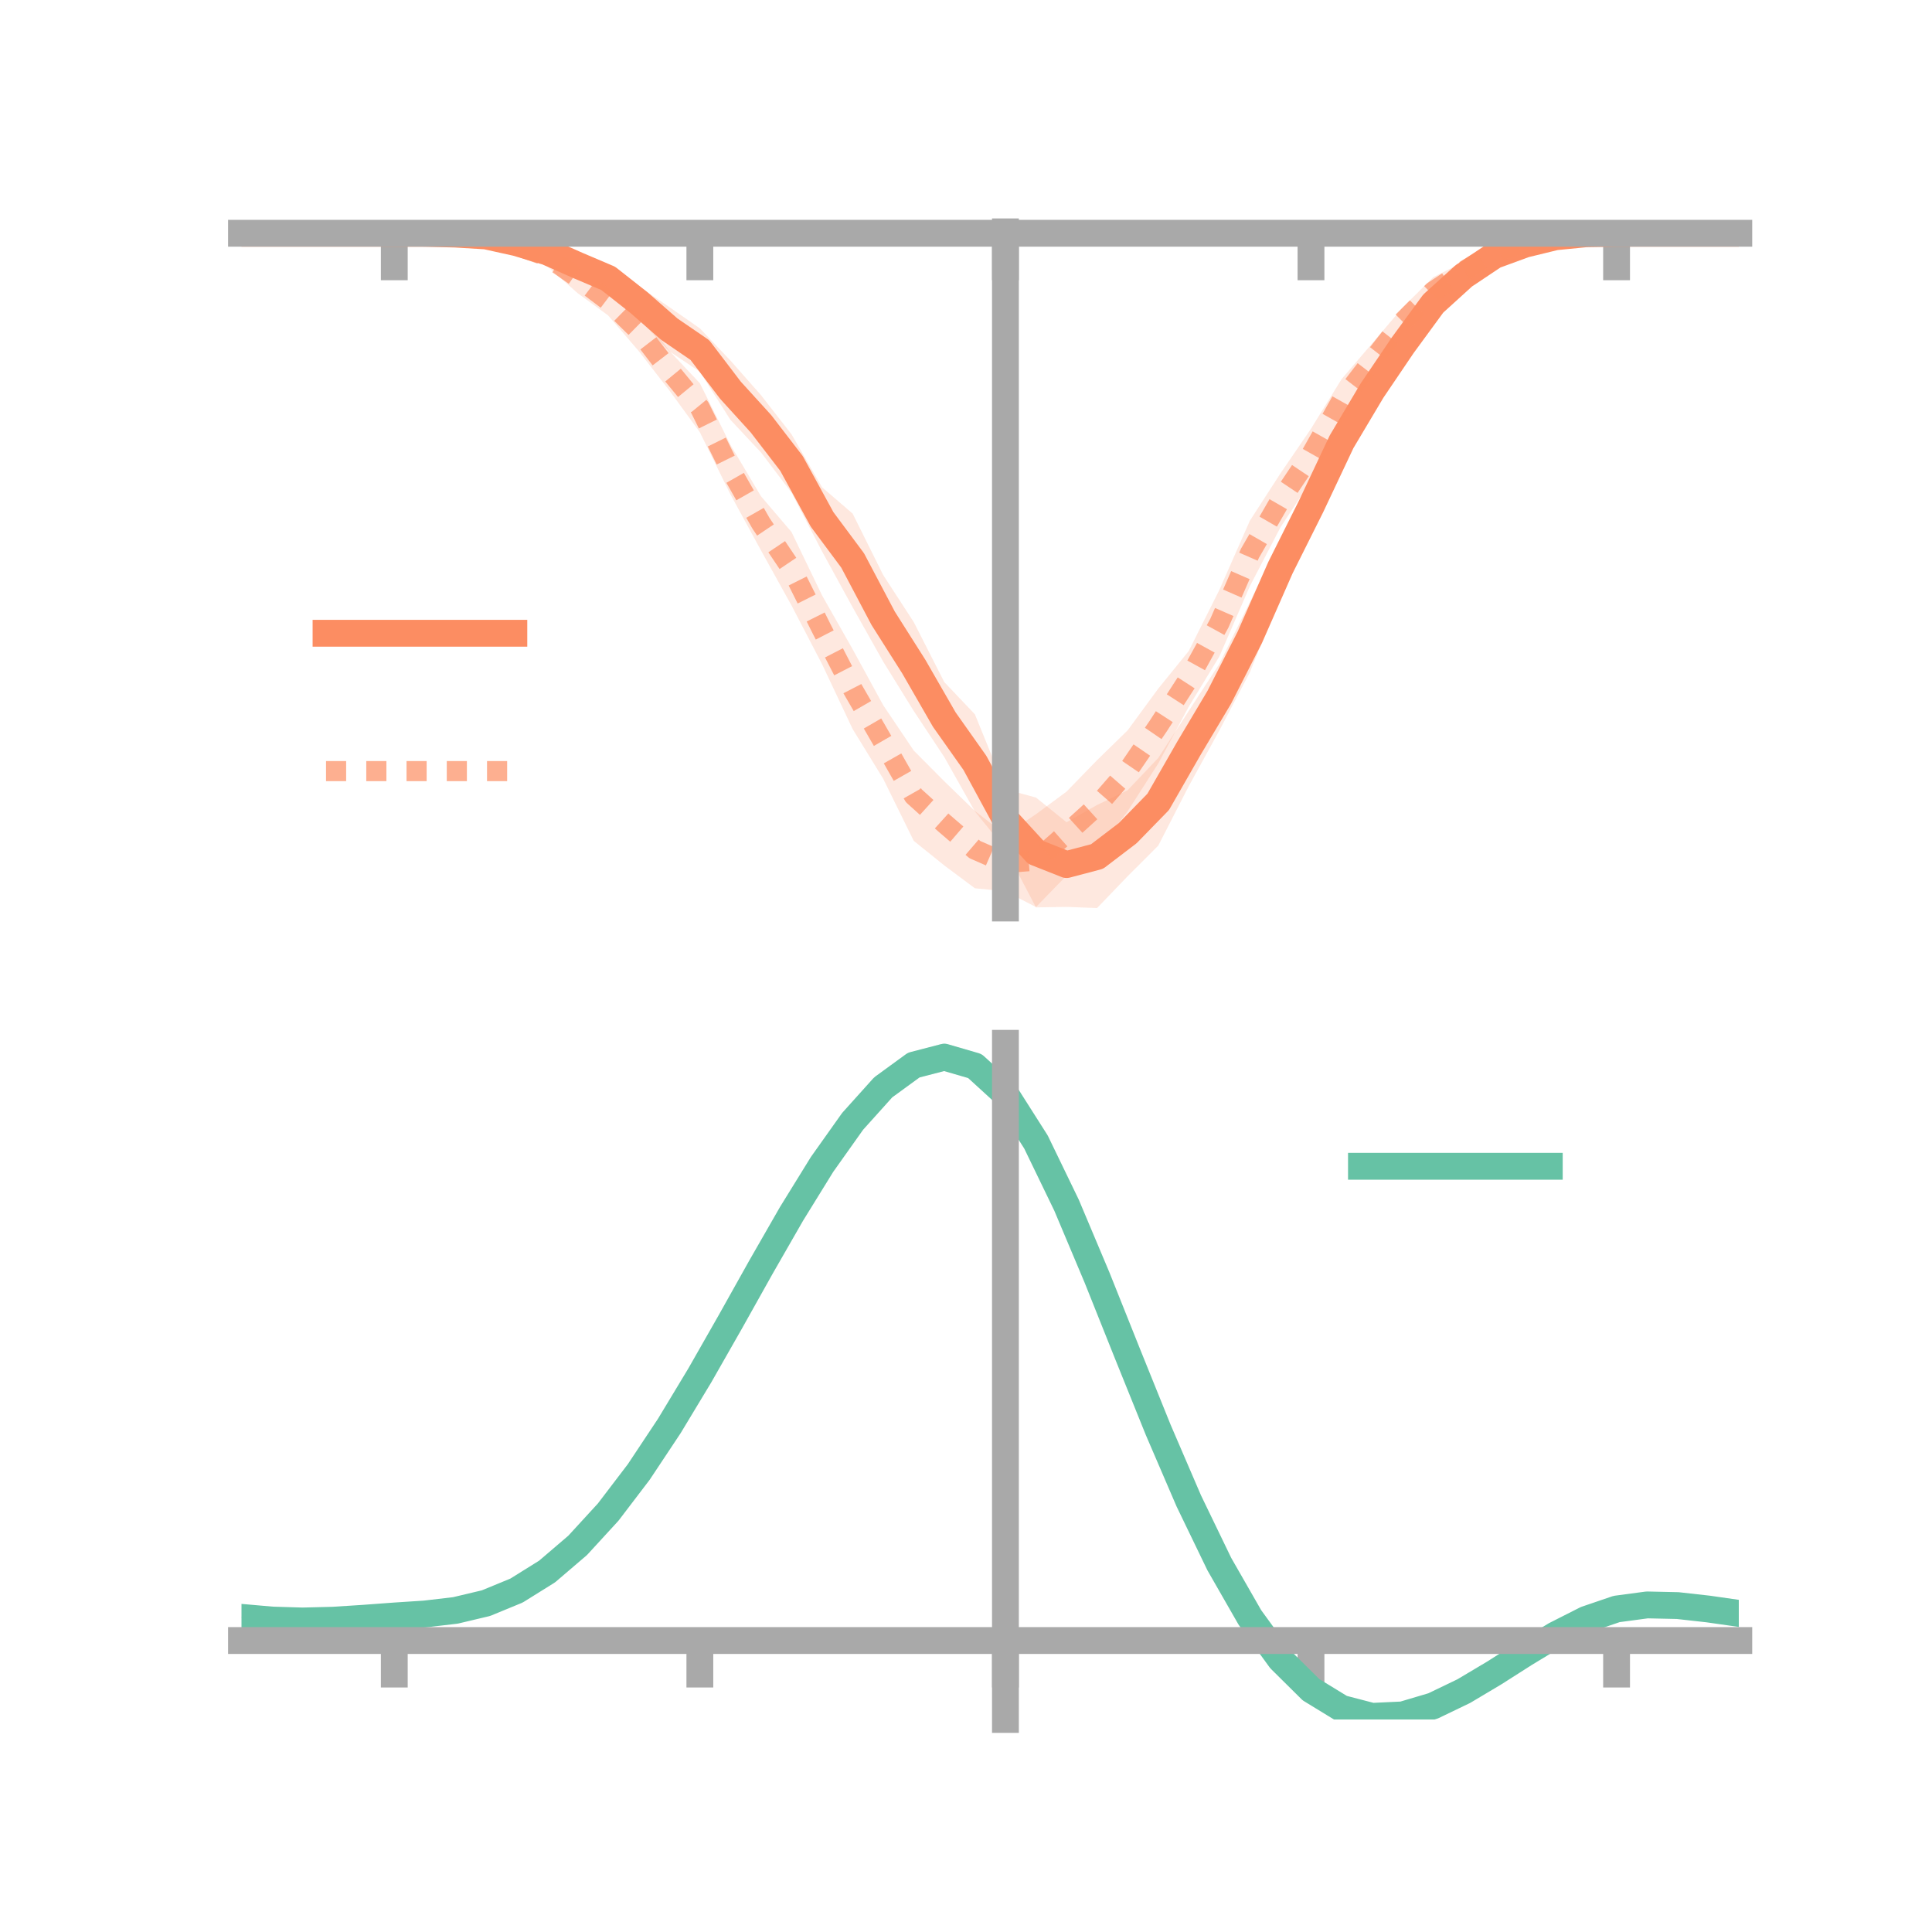 <?xml version="1.0" encoding="utf-8" standalone="no"?>
<!DOCTYPE svg PUBLIC "-//W3C//DTD SVG 1.1//EN"
  "http://www.w3.org/Graphics/SVG/1.1/DTD/svg11.dtd">
<!-- Created with matplotlib (https://matplotlib.org/) -->
<svg height="144pt" version="1.1" viewBox="0 0 144 144" width="144pt" xmlns="http://www.w3.org/2000/svg" xmlns:xlink="http://www.w3.org/1999/xlink">
 <defs>
  <style type="text/css">*{stroke-linecap:butt;stroke-linejoin:round;}</style>
 </defs>
 <g id="figure_1">
  <g id="patch_1">
   <path d="M 0 144 
L 144 144 
L 144 0 
L 0 0 
z
" style="fill:none;"/>
  </g>
  <g id="axes_1">
   <g id="patch_2">
    <path d="M 18 67.68 
L 129.6 67.68 
L 129.6 17.28 
L 18 17.28 
z
" style="fill:none;"/>
   </g>
   <g id="PolyCollection_1">
    <path clip-path="url(#pef8afe1b5b)" d="M 18 17.385 
L 18 17.385 
L 20.278 17.385 
L 22.555 17.385 
L 24.833 17.385 
L 27.11 17.385 
L 29.388 17.385 
L 31.665 17.327 
L 33.943 17.291 
L 36.22 17.28 
L 38.498 17.572 
L 40.776 18.172 
L 43.053 19.013 
L 45.331 19.746 
L 47.608 21.335 
L 49.886 22.886 
L 52.163 24.473 
L 54.441 26.871 
L 56.718 29.45 
L 58.996 32.371 
L 61.273 36.321 
L 63.551 38.281 
L 65.829 42.861 
L 68.106 46.366 
L 70.384 50.841 
L 72.661 53.238 
L 74.939 58.828 
L 77.216 59.445 
L 79.494 61.285 
L 81.771 59.998 
L 84.049 58.896 
L 86.327 56.497 
L 88.604 52.987 
L 90.882 49.48 
L 93.159 44.872 
L 95.437 40.164 
L 97.714 35.785 
L 99.992 31.464 
L 102.269 27.84 
L 104.547 24.628 
L 106.824 21.626 
L 109.102 19.928 
L 111.38 18.492 
L 113.657 17.845 
L 115.935 17.479 
L 118.212 17.364 
L 120.49 17.385 
L 122.767 17.385 
L 125.045 17.385 
L 127.322 17.385 
L 129.6 17.385 
L 129.6 17.385 
L 129.6 17.385 
L 127.322 17.385 
L 125.045 17.385 
L 122.767 17.385 
L 120.49 17.388 
L 118.212 17.487 
L 115.935 17.818 
L 113.657 18.563 
L 111.38 19.585 
L 109.102 21.191 
L 106.824 23.63 
L 104.547 26.845 
L 102.269 30.366 
L 99.992 34.392 
L 97.714 39.727 
L 95.437 44.455 
L 93.159 50.106 
L 90.882 54.447 
L 88.604 58.592 
L 86.327 63.033 
L 84.049 65.308 
L 81.771 67.68 
L 79.494 67.596 
L 77.216 67.633 
L 74.939 63.282 
L 72.661 60.476 
L 70.384 56.432 
L 68.106 52.992 
L 65.829 49.314 
L 63.551 45.264 
L 61.273 41.103 
L 58.996 36.719 
L 56.718 33.72 
L 54.441 31.29 
L 52.163 27.709 
L 49.886 26.182 
L 47.608 23.746 
L 45.331 21.751 
L 43.053 20.543 
L 40.776 19.369 
L 38.498 18.606 
L 36.22 17.893 
L 33.943 17.606 
L 31.665 17.456 
L 29.388 17.385 
L 27.11 17.385 
L 24.833 17.385 
L 22.555 17.385 
L 20.278 17.385 
L 18 17.385 
z
" style="fill:#fc8d62;fill-opacity:0.2;"/>
   </g>
   <g id="PolyCollection_2">
    <path clip-path="url(#pef8afe1b5b)" d="M 18 17.385 
L 18 17.385 
L 20.278 17.385 
L 22.555 17.385 
L 24.833 17.385 
L 27.11 17.385 
L 29.388 17.385 
L 31.665 17.318 
L 33.943 17.332 
L 36.22 17.368 
L 38.498 17.816 
L 40.776 18.369 
L 43.053 19.542 
L 45.331 21.32 
L 47.608 23.148 
L 49.886 26.143 
L 52.163 28.562 
L 54.441 33.152 
L 56.718 36.986 
L 58.996 39.654 
L 61.273 44.378 
L 63.551 48.39 
L 65.829 52.562 
L 68.106 55.942 
L 70.384 58.234 
L 72.661 60.444 
L 74.939 62.21 
L 77.216 60.685 
L 79.494 59.001 
L 81.771 56.657 
L 84.049 54.433 
L 86.327 51.329 
L 88.604 48.519 
L 90.882 43.974 
L 93.159 38.808 
L 95.437 35.287 
L 97.714 31.956 
L 99.992 28.26 
L 102.269 25.6 
L 104.547 22.924 
L 106.824 20.661 
L 109.102 19.512 
L 111.38 18.223 
L 113.657 17.699 
L 115.935 17.444 
L 118.212 17.37 
L 120.49 17.384 
L 122.767 17.385 
L 125.045 17.385 
L 127.322 17.385 
L 129.6 17.385 
L 129.6 17.385 
L 129.6 17.385 
L 127.322 17.385 
L 125.045 17.385 
L 122.767 17.385 
L 120.49 17.388 
L 118.212 17.49 
L 115.935 17.761 
L 113.657 18.372 
L 111.38 19.445 
L 109.102 20.898 
L 106.824 22.766 
L 104.547 25.037 
L 102.269 28.191 
L 99.992 31.447 
L 97.714 35.846 
L 95.437 39.306 
L 93.159 43.686 
L 90.882 48.934 
L 88.604 52.67 
L 86.327 56.908 
L 84.049 60.465 
L 81.771 63.471 
L 79.494 65.263 
L 77.216 67.606 
L 74.939 66.431 
L 72.661 66.207 
L 70.384 64.505 
L 68.106 62.674 
L 65.829 58.043 
L 63.551 54.34 
L 61.273 49.505 
L 58.996 45.13 
L 56.718 41.02 
L 54.441 36.842 
L 52.163 32.216 
L 49.886 29.097 
L 47.608 26.168 
L 45.331 23.515 
L 43.053 21.849 
L 40.776 19.84 
L 38.498 18.794 
L 36.22 18.113 
L 33.943 17.616 
L 31.665 17.44 
L 29.388 17.385 
L 27.11 17.385 
L 24.833 17.385 
L 22.555 17.385 
L 20.278 17.385 
L 18 17.385 
z
" style="fill:#fc8d62;fill-opacity:0.2;"/>
   </g>
   <g id="matplotlib.axis_1">
    <g id="xtick_1">
     <g id="line2d_1">
      <defs>
       <path d="M 0 0 
L 0 3.5 
" id="mc5ddf224a6" style="stroke:#a9a9a9;stroke-width:2;"/>
      </defs>
      <g>
       <use style="fill:#a9a9a9;stroke:#a9a9a9;stroke-width:2;" x="29.388" xlink:href="#mc5ddf224a6" y="17.385"/>
      </g>
     </g>
    </g>
    <g id="xtick_2">
     <g id="line2d_2">
      <g>
       <use style="fill:#a9a9a9;stroke:#a9a9a9;stroke-width:2;" x="52.163" xlink:href="#mc5ddf224a6" y="17.385"/>
      </g>
     </g>
    </g>
    <g id="xtick_3">
     <g id="line2d_3">
      <g>
       <use style="fill:#a9a9a9;stroke:#a9a9a9;stroke-width:2;" x="74.939" xlink:href="#mc5ddf224a6" y="17.385"/>
      </g>
     </g>
    </g>
    <g id="xtick_4">
     <g id="line2d_4">
      <g>
       <use style="fill:#a9a9a9;stroke:#a9a9a9;stroke-width:2;" x="97.714" xlink:href="#mc5ddf224a6" y="17.385"/>
      </g>
     </g>
    </g>
    <g id="xtick_5">
     <g id="line2d_5">
      <g>
       <use style="fill:#a9a9a9;stroke:#a9a9a9;stroke-width:2;" x="120.49" xlink:href="#mc5ddf224a6" y="17.385"/>
      </g>
     </g>
    </g>
   </g>
   <g id="matplotlib.axis_2"/>
   <g id="line2d_6">
    <path clip-path="url(#pef8afe1b5b)" d="M 18 17.385 
L 20.278 17.385 
L 22.555 17.385 
L 24.833 17.385 
L 27.11 17.385 
L 29.388 17.385 
L 31.665 17.392 
L 33.943 17.448 
L 36.22 17.586 
L 38.498 18.089 
L 40.776 18.77 
L 43.053 19.778 
L 45.331 20.748 
L 47.608 22.54 
L 49.886 24.534 
L 52.163 26.091 
L 54.441 29.081 
L 56.718 31.585 
L 58.996 34.545 
L 61.273 38.712 
L 63.551 41.773 
L 65.829 46.088 
L 68.106 49.679 
L 70.384 53.637 
L 72.661 56.857 
L 74.939 61.055 
L 77.216 63.539 
L 79.494 64.44 
L 81.771 63.839 
L 84.049 62.102 
L 86.327 59.765 
L 88.604 55.789 
L 90.882 51.964 
L 93.159 47.489 
L 95.437 42.309 
L 97.714 37.756 
L 99.992 32.928 
L 102.269 29.103 
L 104.547 25.737 
L 106.824 22.628 
L 109.102 20.559 
L 111.38 19.039 
L 113.657 18.204 
L 115.935 17.649 
L 118.212 17.425 
L 120.49 17.386 
L 122.767 17.385 
L 125.045 17.385 
L 127.322 17.385 
L 129.6 17.385 
" style="fill:none;stroke:#fc8d62;stroke-linecap:square;stroke-width:2;"/>
   </g>
   <g id="line2d_7">
    <path clip-path="url(#pef8afe1b5b)" d="M 18 17.385 
L 20.278 17.385 
L 22.555 17.385 
L 24.833 17.385 
L 27.11 17.385 
L 29.388 17.385 
L 31.665 17.379 
L 33.943 17.474 
L 36.22 17.74 
L 38.498 18.305 
L 40.776 19.105 
L 43.053 20.696 
L 45.331 22.417 
L 47.608 24.658 
L 49.886 27.62 
L 52.163 30.389 
L 54.441 34.997 
L 56.718 39.003 
L 58.996 42.392 
L 61.273 46.942 
L 63.551 51.365 
L 65.829 55.302 
L 68.106 59.308 
L 70.384 61.37 
L 72.661 63.325 
L 74.939 64.321 
L 77.216 64.146 
L 79.494 62.132 
L 81.771 60.064 
L 84.049 57.449 
L 86.327 54.118 
L 88.604 50.595 
L 90.882 46.454 
L 93.159 41.247 
L 95.437 37.296 
L 97.714 33.901 
L 99.992 29.853 
L 102.269 26.896 
L 104.547 23.98 
L 106.824 21.713 
L 109.102 20.205 
L 111.38 18.834 
L 113.657 18.036 
L 115.935 17.602 
L 118.212 17.43 
L 120.49 17.386 
L 122.767 17.385 
L 125.045 17.385 
L 127.322 17.385 
L 129.6 17.385 
" style="fill:none;stroke:#fc8d62;stroke-dasharray:1.5,1.5;stroke-dashoffset:0;stroke-opacity:0.7;stroke-width:1.5;"/>
   </g>
   <g id="patch_3">
    <path d="M 74.939 67.68 
L 74.939 17.28 
" style="fill:none;stroke:#a9a9a9;stroke-linecap:square;stroke-linejoin:miter;stroke-width:2;"/>
   </g>
   <g id="patch_4">
    <path d="M 129.6 67.68 
L 129.6 17.28 
" style="fill:none;"/>
   </g>
   <g id="patch_5">
    <path d="M 18 17.385 
L 129.6 17.385 
" style="fill:none;stroke:#a9a9a9;stroke-linecap:square;stroke-linejoin:miter;stroke-width:2;"/>
   </g>
   <g id="patch_6">
    <path d="M 18 17.28 
L 129.6 17.28 
" style="fill:none;"/>
   </g>
   <g id="legend_1">
    <g id="line2d_8">
     <path d="M 24.3 47.2 
L 38.3 47.2 
" style="fill:none;stroke:#fc8d62;stroke-linecap:square;stroke-width:2;"/>
    </g>
    <g id="line2d_9"/>
    <g id="text_1">
     <!--   -->
     <g transform="translate(43.9 49.65)scale(0.07 -0.07)">
      <defs>
       <path id="DejaVuSans-32"/>
      </defs>
      <use xlink:href="#DejaVuSans-32"/>
     </g>
    </g>
    <g id="line2d_10">
     <path d="M 24.3 57.474 
L 38.3 57.474 
" style="fill:none;stroke:#fc8d62;stroke-dasharray:1.5,1.5;stroke-dashoffset:0;stroke-opacity:0.7;stroke-width:1.5;"/>
    </g>
    <g id="line2d_11"/>
    <g id="text_2">
     <!--   -->
     <g transform="translate(43.9 59.924)scale(0.07 -0.07)">
      <use xlink:href="#DejaVuSans-32"/>
     </g>
    </g>
   </g>
  </g>
  <g id="axes_2">
   <g id="patch_7">
    <path d="M 18 128.16 
L 129.6 128.16 
L 129.6 77.76 
L 18 77.76 
z
" style="fill:none;"/>
   </g>
   <g id="PolyCollection_3">
    <path clip-path="url(#pc32c15c206)" d="M 18 120.592 
L 18 120.507 
L 20.278 120.717 
L 22.555 120.79 
L 24.833 120.727 
L 27.11 120.572 
L 29.388 120.395 
L 31.665 120.241 
L 33.943 119.97 
L 36.22 119.422 
L 38.498 118.47 
L 40.776 117.024 
L 43.053 115.032 
L 45.331 112.488 
L 47.608 109.422 
L 49.886 105.902 
L 52.163 102.027 
L 54.441 97.927 
L 56.718 93.757 
L 58.996 89.691 
L 61.273 85.919 
L 63.551 82.638 
L 65.829 80.052 
L 68.106 78.361 
L 70.384 77.76 
L 72.661 78.436 
L 74.939 80.554 
L 77.216 84.195 
L 79.494 88.98 
L 81.771 94.474 
L 84.049 100.27 
L 86.327 106.01 
L 88.604 111.396 
L 90.882 116.193 
L 93.159 120.232 
L 95.437 123.411 
L 97.714 125.691 
L 99.992 127.094 
L 102.269 127.692 
L 104.547 127.593 
L 106.824 126.931 
L 109.102 125.856 
L 111.38 124.527 
L 113.657 123.105 
L 115.935 121.75 
L 118.212 120.612 
L 120.49 119.841 
L 122.767 119.537 
L 125.045 119.593 
L 127.322 119.857 
L 129.6 120.196 
L 129.6 120.309 
L 129.6 120.309 
L 127.322 119.995 
L 125.045 119.75 
L 122.767 119.704 
L 120.49 120.012 
L 118.212 120.794 
L 115.935 121.964 
L 113.657 123.372 
L 111.38 124.852 
L 109.102 126.236 
L 106.824 127.355 
L 104.547 128.045 
L 102.269 128.16 
L 99.992 127.573 
L 97.714 126.191 
L 95.437 123.962 
L 93.159 120.875 
L 90.882 116.969 
L 88.604 112.339 
L 86.327 107.14 
L 84.049 101.595 
L 81.771 95.992 
L 79.494 90.676 
L 77.216 86.044 
L 74.939 82.521 
L 72.661 80.476 
L 70.384 79.829 
L 68.106 80.41 
L 65.829 82.037 
L 63.551 84.517 
L 61.273 87.654 
L 58.996 91.255 
L 56.718 95.128 
L 54.441 99.094 
L 52.163 102.988 
L 49.886 106.665 
L 47.608 110.006 
L 45.331 112.917 
L 43.053 115.338 
L 40.776 117.241 
L 38.498 118.634 
L 36.22 119.559 
L 33.943 120.093 
L 31.665 120.354 
L 29.388 120.498 
L 27.11 120.658 
L 24.833 120.795 
L 22.555 120.846 
L 20.278 120.78 
L 18 120.592 
z
" style="fill:#66c2a5;fill-opacity:0.2;"/>
   </g>
   <g id="matplotlib.axis_3">
    <g id="xtick_6">
     <g id="line2d_12">
      <g>
       <use style="fill:#a9a9a9;stroke:#a9a9a9;stroke-width:2;" x="29.388" xlink:href="#mc5ddf224a6" y="122.276"/>
      </g>
     </g>
    </g>
    <g id="xtick_7">
     <g id="line2d_13">
      <g>
       <use style="fill:#a9a9a9;stroke:#a9a9a9;stroke-width:2;" x="52.163" xlink:href="#mc5ddf224a6" y="122.276"/>
      </g>
     </g>
    </g>
    <g id="xtick_8">
     <g id="line2d_14">
      <g>
       <use style="fill:#a9a9a9;stroke:#a9a9a9;stroke-width:2;" x="74.939" xlink:href="#mc5ddf224a6" y="122.276"/>
      </g>
     </g>
    </g>
    <g id="xtick_9">
     <g id="line2d_15">
      <g>
       <use style="fill:#a9a9a9;stroke:#a9a9a9;stroke-width:2;" x="97.714" xlink:href="#mc5ddf224a6" y="122.276"/>
      </g>
     </g>
    </g>
    <g id="xtick_10">
     <g id="line2d_16">
      <g>
       <use style="fill:#a9a9a9;stroke:#a9a9a9;stroke-width:2;" x="120.49" xlink:href="#mc5ddf224a6" y="122.276"/>
      </g>
     </g>
    </g>
   </g>
   <g id="matplotlib.axis_4"/>
   <g id="line2d_17">
    <path clip-path="url(#pc32c15c206)" d="M 18 120.549 
L 20.278 120.749 
L 22.555 120.818 
L 24.833 120.761 
L 27.11 120.615 
L 29.388 120.446 
L 31.665 120.298 
L 33.943 120.031 
L 36.22 119.49 
L 38.498 118.552 
L 40.776 117.132 
L 43.053 115.185 
L 45.331 112.702 
L 47.608 109.714 
L 49.886 106.283 
L 52.163 102.508 
L 54.441 98.511 
L 56.718 94.443 
L 58.996 90.473 
L 61.273 86.786 
L 63.551 83.577 
L 65.829 81.044 
L 68.106 79.385 
L 70.384 78.794 
L 72.661 79.456 
L 74.939 81.537 
L 77.216 85.119 
L 79.494 89.828 
L 81.771 95.233 
L 84.049 100.933 
L 86.327 106.575 
L 88.604 111.867 
L 90.882 116.581 
L 93.159 120.554 
L 95.437 123.686 
L 97.714 125.941 
L 99.992 127.334 
L 102.269 127.926 
L 104.547 127.819 
L 106.824 127.143 
L 109.102 126.046 
L 111.38 124.689 
L 113.657 123.238 
L 115.935 121.857 
L 118.212 120.703 
L 120.49 119.926 
L 122.767 119.621 
L 125.045 119.671 
L 127.322 119.926 
L 129.6 120.252 
" style="fill:none;stroke:#66c2a5;stroke-linecap:square;stroke-width:2;"/>
   </g>
   <g id="patch_8">
    <path d="M 74.939 128.16 
L 74.939 77.76 
" style="fill:none;stroke:#a9a9a9;stroke-linecap:square;stroke-linejoin:miter;stroke-width:2;"/>
   </g>
   <g id="patch_9">
    <path d="M 129.6 128.16 
L 129.6 77.76 
" style="fill:none;"/>
   </g>
   <g id="patch_10">
    <path d="M 18 122.276 
L 129.6 122.276 
" style="fill:none;stroke:#a9a9a9;stroke-linecap:square;stroke-linejoin:miter;stroke-width:2;"/>
   </g>
   <g id="patch_11">
    <path d="M 18 77.76 
L 129.6 77.76 
" style="fill:none;"/>
   </g>
   <g id="legend_2">
    <g id="line2d_18">
     <path d="M 101.475 86.929 
L 115.475 86.929 
" style="fill:none;stroke:#66c2a5;stroke-linecap:square;stroke-width:2;"/>
    </g>
    <g id="line2d_19"/>
    <g id="text_3">
     <!--   -->
     <g transform="translate(121.075 89.379)scale(0.07 -0.07)">
      <use xlink:href="#DejaVuSans-32"/>
     </g>
    </g>
   </g>
  </g>
 </g>
 <defs>
  <clipPath id="pef8afe1b5b">
   <rect height="50.4" width="111.6" x="18" y="17.28"/>
  </clipPath>
  <clipPath id="pc32c15c206">
   <rect height="50.4" width="111.6" x="18" y="77.76"/>
  </clipPath>
 </defs>
</svg>
